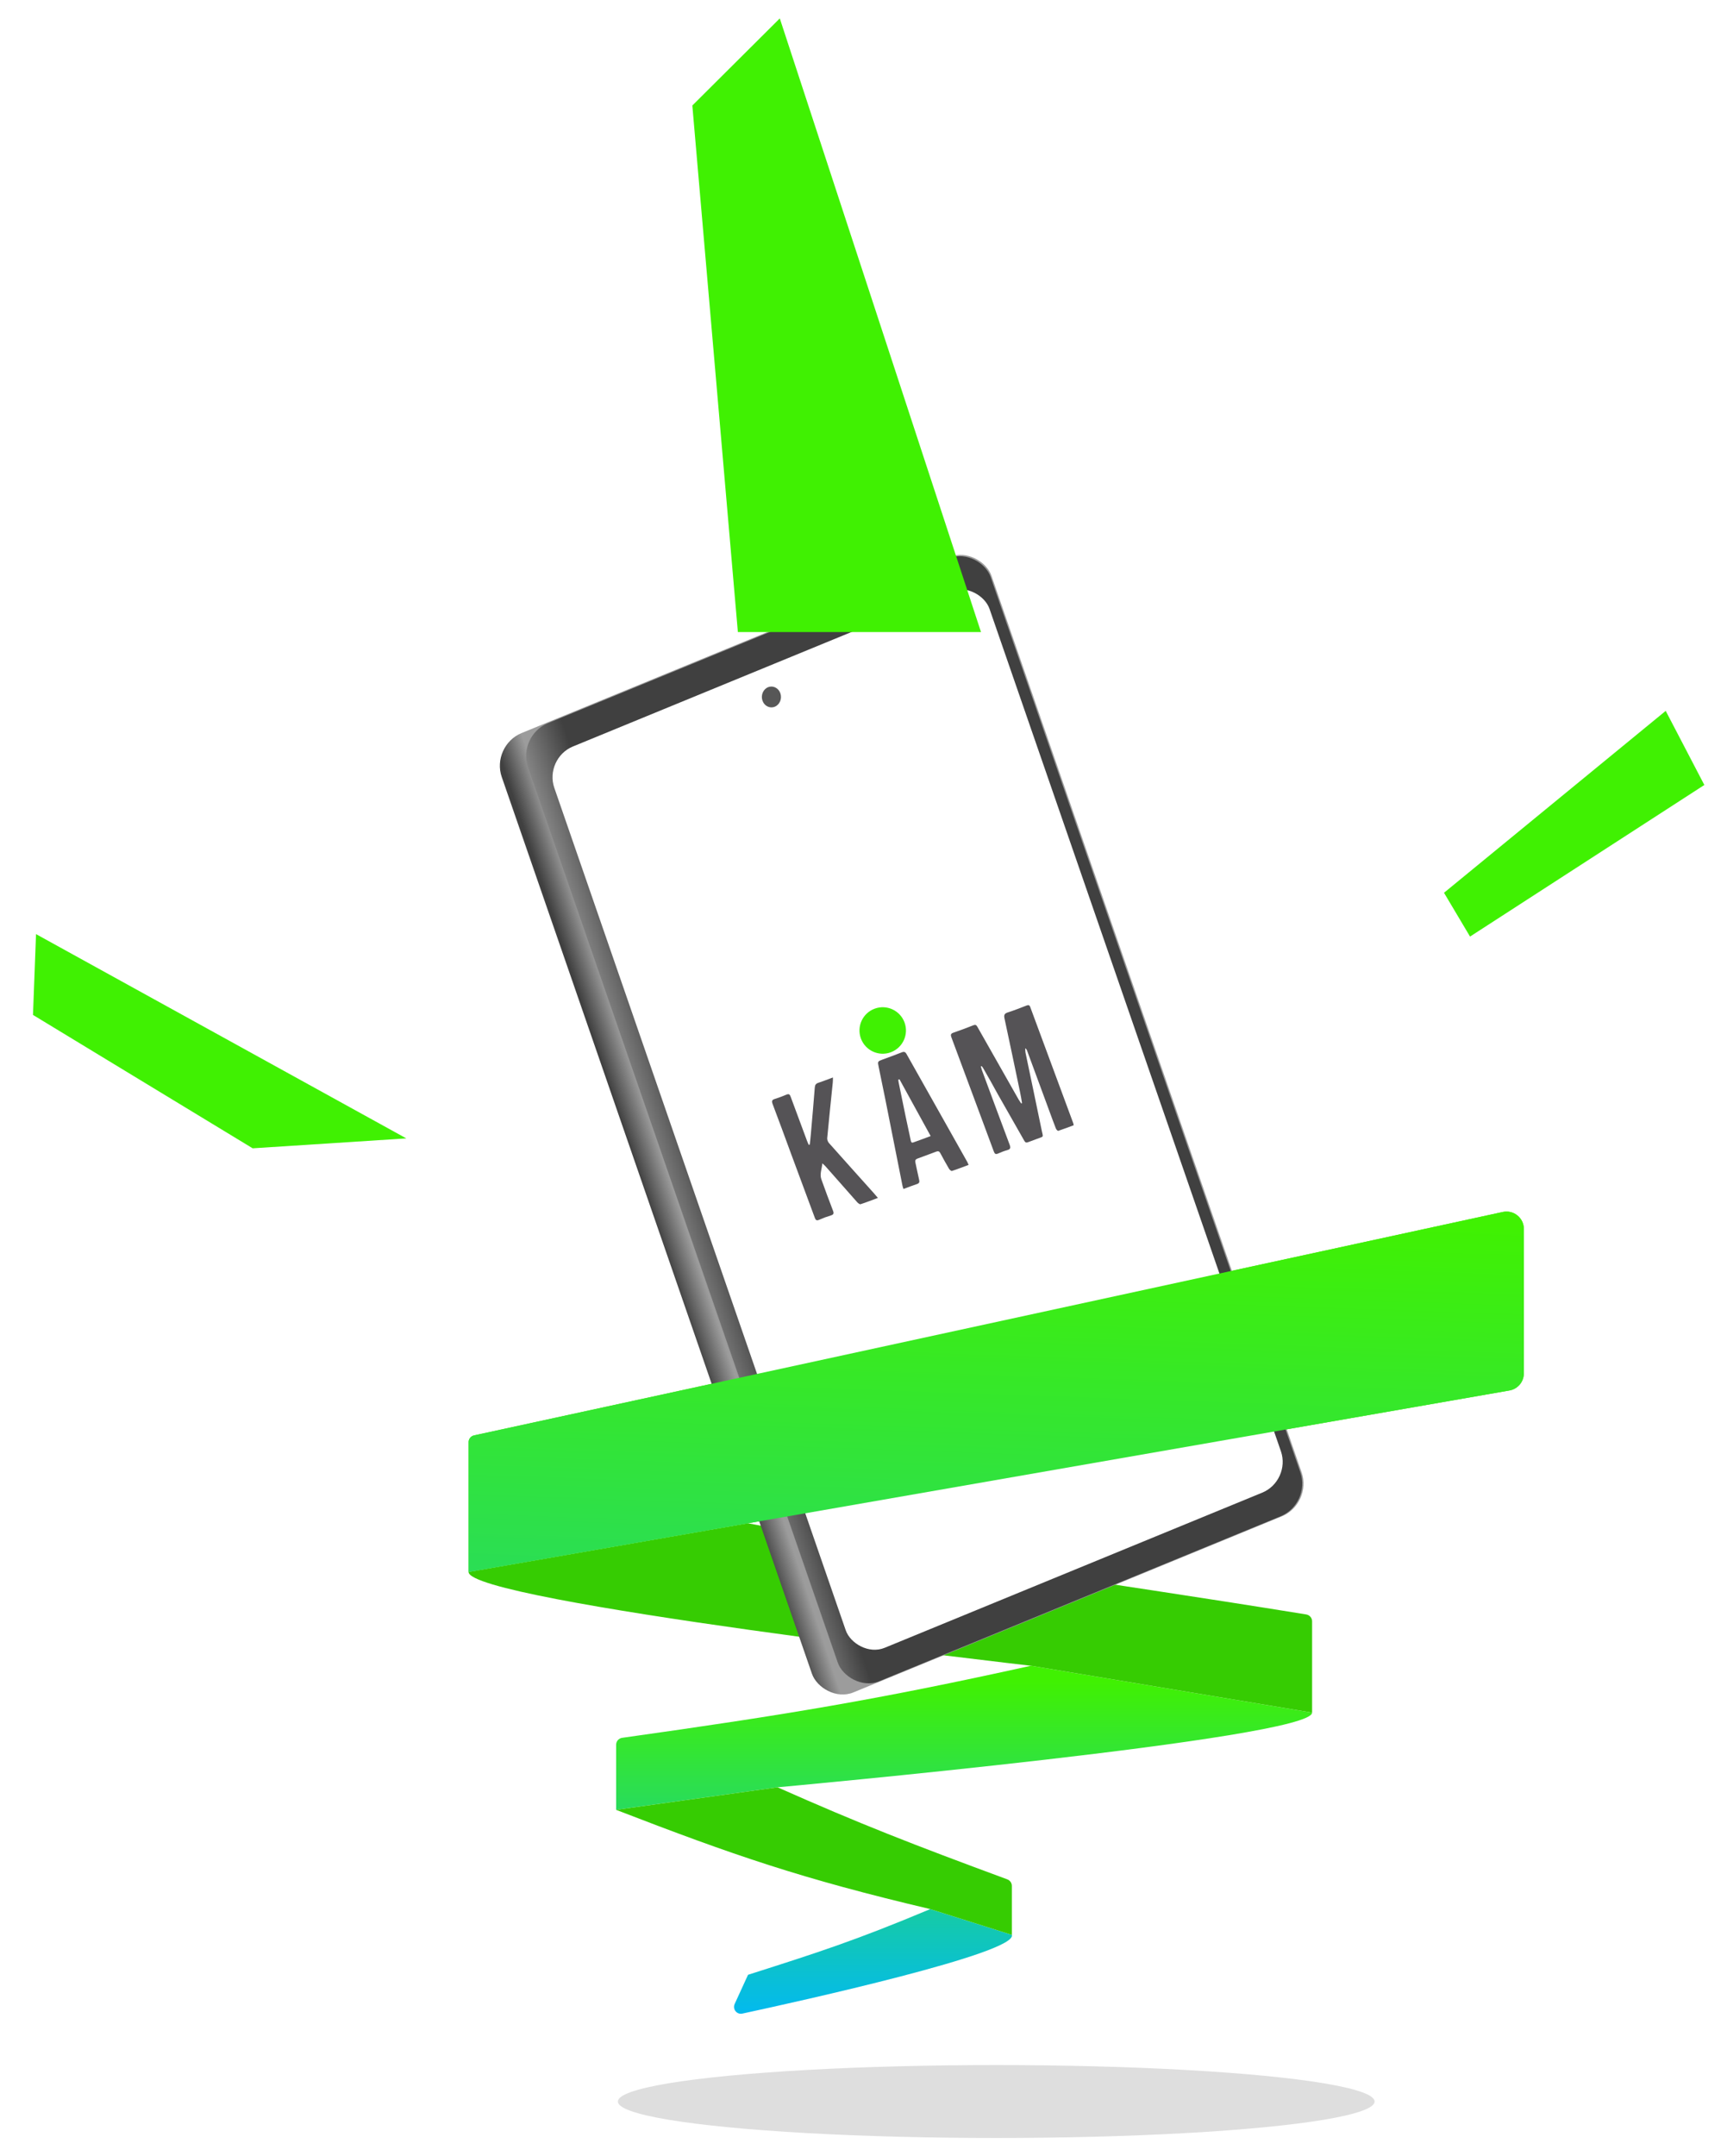 <svg width="686" height="856" viewBox="0 0 686 856" fill="none" xmlns="http://www.w3.org/2000/svg">
<path d="M599.591 552.144C602.892 551.569 605.301 548.703 605.301 545.353V488.002C605.301 483.605 601.241 480.332 596.945 481.264L188.313 569.981C187.045 570.256 186.141 571.378 186.141 572.675V624.226L297.136 604.875L599.591 552.144Z" fill="url(#paint0_linear_1124_858)"/>
<path d="M521.194 680.068L409.509 661.454C348.29 674.995 311.965 680.968 247.135 690.073C245.774 690.265 244.74 691.432 244.74 692.808V718.675L308.855 709.721C308.855 709.721 521.194 690.409 521.194 680.068Z" fill="url(#paint1_linear_1124_858)"/>
<path d="M291.83 795.746C290.887 797.803 292.653 800.058 294.866 799.582C317.465 794.716 404.325 775.511 401.926 768.313L369.523 758.08C339.74 770.588 324.534 775.435 297.744 783.975L297.136 784.169L291.83 795.746Z" fill="url(#paint2_linear_1124_858)"/>
<path d="M297.136 604.875L186.141 624.226C186.141 635.946 409.509 661.454 409.509 661.454L521.194 680.068V643.808C521.194 642.455 520.188 641.298 518.853 641.082C428.823 626.509 379.979 620.91 297.136 604.875Z" fill="#36CC02"/>
<path d="M308.855 709.721L244.74 718.675C291.471 736.725 318.304 746.008 369.523 758.08L401.926 768.313V748.863C401.926 747.708 401.193 746.671 400.11 746.271C362.301 732.307 341.5 724.213 308.855 709.721Z" fill="#36CC02"/>
<rect width="210.301" height="403.114" rx="13.139" transform="matrix(0.925 -0.38 0.327 0.945 195 296.097)" fill="url(#paint3_linear_1124_858)"/>
<rect width="198.671" height="402.564" rx="13.139" transform="matrix(0.925 -0.38 0.327 0.945 205.43 292.185)" fill="url(#paint4_linear_1124_858)"/>
<rect width="186.907" height="378.728" rx="12.361" transform="matrix(0.925 -0.38 0.327 0.945 216.127 301.127)" fill="white"/>
<path d="M389.616 423.434C389.75 423.947 389.869 424.493 390.052 424.988C393.712 434.853 397.348 444.728 401.058 454.575C401.535 455.861 401.335 456.385 400.028 456.729C398.805 457.071 397.603 457.545 396.443 458.06C395.522 458.458 395.122 458.212 394.782 457.298C393.312 453.258 391.792 449.237 390.296 445.207C386.177 434.105 382.067 423.028 377.924 411.935C377.566 410.971 377.599 410.452 378.696 410.073C381.344 409.175 383.981 408.169 386.583 407.147C387.39 406.819 387.803 406.947 388.239 407.742C393.659 417.348 399.105 426.946 404.575 436.534C404.894 437.09 405.278 437.595 405.622 438.142C405.745 438.096 405.853 438.084 405.977 438.039C405.717 436.504 405.472 434.935 405.138 433.427C403.119 423.74 401.076 414.062 398.998 404.369C398.713 403.068 398.984 402.434 400.346 402.012C402.865 401.219 405.31 400.227 407.748 399.294C408.515 399.01 408.925 399.054 409.237 399.895C414.919 415.284 420.64 430.629 426.322 446.018C426.395 446.216 426.419 446.432 426.507 446.821C424.455 447.582 422.436 448.359 420.357 449.047C420.159 449.12 419.614 448.563 419.452 448.201C418.55 445.92 417.721 443.611 416.868 441.312C413.902 433.242 410.921 425.206 407.955 417.136C407.835 416.815 407.676 416.536 407.232 416.251C407.279 416.908 407.243 417.569 407.389 418.19C409.499 428.349 411.667 438.515 413.743 448.659C414.411 451.9 414.793 451.111 411.746 452.298C410.642 452.735 409.511 453.099 408.408 453.536C407.725 453.818 407.296 453.724 406.906 453.053C403.394 446.845 399.856 440.647 396.319 434.449C394.433 430.957 392.429 427.453 390.435 423.974C390.294 423.745 390.079 423.543 389.888 423.333C389.78 423.345 389.681 423.381 389.616 423.434Z" fill="#555356"/>
<path d="M321.658 454.526C321.789 453.212 321.97 451.879 322.067 450.549C322.626 444.322 323.151 438.079 323.651 431.846C323.726 430.834 324.083 430.279 325.09 429.962C326.947 429.357 328.783 428.62 330.86 427.849C330.845 428.642 330.865 429.226 330.801 429.812C330.047 437.181 329.283 444.524 328.588 451.899C328.518 452.544 328.829 453.385 329.263 453.871C335.203 460.556 341.174 467.173 347.13 473.824C347.616 474.375 348.077 474.935 348.719 475.682C346.321 476.571 344.089 477.456 341.827 478.182C341.497 478.277 340.829 477.765 340.49 477.384C336.294 472.669 332.146 467.935 327.974 463.21C327.679 462.869 327.31 462.556 326.663 461.952C326.418 464.322 325.531 466.254 326.259 468.291C327.75 472.463 329.291 476.617 330.873 480.728C331.283 481.757 331.201 482.294 330.036 482.642C328.442 483.121 326.884 483.699 325.363 484.375C324.228 484.881 323.943 484.34 323.604 483.425C320.5 474.984 317.356 466.586 314.228 458.155C311.813 451.569 309.388 444.958 306.88 438.35C306.449 437.188 306.666 436.713 307.807 436.374C309.342 435.889 310.875 435.32 312.356 434.686C313.352 434.261 313.746 434.565 314.069 435.513C316.228 441.407 318.402 447.267 320.61 453.143C320.794 453.637 321.018 454.089 321.226 454.574C321.383 454.544 321.516 454.523 321.658 454.526Z" fill="#555356"/>
<path d="M384.754 462.569C382.479 463.413 380.346 464.26 378.133 464.969C377.861 465.069 377.209 464.524 376.97 464.106C375.767 462.077 374.629 459.996 373.516 457.905C373.123 457.151 372.651 457.017 371.91 457.292C369.412 458.218 366.89 459.154 364.393 460.081C363.651 460.356 363.434 460.83 363.61 461.609C364.13 463.919 364.566 466.233 365.11 468.534C365.333 469.437 365.106 469.886 364.206 470.192C362.473 470.751 360.76 471.442 358.881 472.14C358.713 471.611 358.542 471.225 358.478 470.826C356.209 459.404 353.94 447.981 351.672 436.559C350.81 432.265 349.924 427.981 349.037 423.696C348.579 421.475 348.554 421.484 350.681 420.696C353.178 419.769 355.718 418.883 358.188 417.882C359.118 417.509 359.609 417.692 360.096 418.552C364.029 425.588 368.002 432.581 371.959 439.608C376.067 446.889 380.15 454.178 384.257 461.459C384.411 461.796 384.53 462.117 384.754 462.569ZM357.286 428.568C357.138 428.623 356.99 428.678 356.817 428.742C356.855 429.15 356.903 429.582 356.991 429.972C357.899 434.389 358.797 438.781 359.705 443.198C360.37 446.355 361.068 449.528 361.733 452.685C361.852 453.232 361.917 453.939 362.742 453.661C365.011 452.875 367.227 452.025 369.675 451.117C365.479 443.447 361.4 436.015 357.286 428.568Z" fill="#555356"/>
<path d="M353.845 417.85C358.625 416.077 361.062 410.765 359.288 405.985C357.515 401.206 352.203 398.769 347.424 400.542C342.644 402.315 340.207 407.627 341.98 412.407C343.754 417.186 349.066 419.623 353.845 417.85Z" fill="#40F102"/>
<ellipse rx="3.84" ry="4.096" transform="matrix(0.925 -0.38 0.327 0.945 306.423 276.761)" fill="#575757"/>
<path d="M599.591 552.144L186.141 624.226V572.675C186.141 571.378 187.045 570.256 188.313 569.981L596.945 481.264C601.241 480.332 605.301 483.605 605.301 488.002V545.353C605.301 548.703 602.892 551.569 599.591 552.144Z" fill="url(#paint5_linear_1124_858)"/>
<g filter="url(#filter0_f_1124_858)">
<ellipse cx="395.721" cy="834.496" rx="150.291" ry="14.478" fill="black" fill-opacity="0.13"/>
</g>
<g filter="url(#filter1_f_1124_858)">
<path d="M661.655 282.279L573.589 354.513L583.93 371.903L677 311.708L661.655 282.279Z" fill="#40F102"/>
</g>
<path d="M13.101 403.015L100.364 455.984L161.399 452.046L14.31 370.931L13.101 403.015Z" fill="#40F102"/>
<g filter="url(#filter2_f_1124_858)">
<path d="M275.01 41.895L293.097 250.991L389.675 250.991L309.748 7.307L275.01 41.895Z" fill="#40F102"/>
</g>
<defs>
<filter id="filter0_f_1124_858" x="238.536" y="813.124" width="314.371" height="42.743" filterUnits="userSpaceOnUse" color-interpolation-filters="sRGB">
<feFlood flood-opacity="0" result="BackgroundImageFix"/>
<feBlend mode="normal" in="SourceGraphic" in2="BackgroundImageFix" result="shape"/>
<feGaussianBlur stdDeviation="3.447" result="effect1_foregroundBlur_1124_858"/>
</filter>
<filter id="filter1_f_1124_858" x="565.316" y="274.006" width="119.957" height="106.169" filterUnits="userSpaceOnUse" color-interpolation-filters="sRGB">
<feFlood flood-opacity="0" result="BackgroundImageFix"/>
<feBlend mode="normal" in="SourceGraphic" in2="BackgroundImageFix" result="shape"/>
<feGaussianBlur stdDeviation="4.136" result="effect1_foregroundBlur_1124_858"/>
</filter>
<filter id="filter2_f_1124_858" x="268.116" y="0.413" width="128.453" height="257.472" filterUnits="userSpaceOnUse" color-interpolation-filters="sRGB">
<feFlood flood-opacity="0" result="BackgroundImageFix"/>
<feBlend mode="normal" in="SourceGraphic" in2="BackgroundImageFix" result="shape"/>
<feGaussianBlur stdDeviation="3.447" result="effect1_foregroundBlur_1124_858"/>
</filter>
<linearGradient id="paint0_linear_1124_858" x1="395.721" y1="479.45" x2="395.721" y2="800.715" gradientUnits="userSpaceOnUse">
<stop offset="0.586" stop-color="#40F102"/>
<stop offset="1" stop-color="#02B9F1"/>
</linearGradient>
<linearGradient id="paint1_linear_1124_858" x1="395.721" y1="479.45" x2="395.721" y2="800.715" gradientUnits="userSpaceOnUse">
<stop offset="0.586" stop-color="#40F102"/>
<stop offset="1" stop-color="#02B9F1"/>
</linearGradient>
<linearGradient id="paint2_linear_1124_858" x1="395.721" y1="479.45" x2="395.721" y2="800.715" gradientUnits="userSpaceOnUse">
<stop offset="0.586" stop-color="#40F102"/>
<stop offset="1" stop-color="#02B9F1"/>
</linearGradient>
<linearGradient id="paint3_linear_1124_858" x1="0.103" y1="160.521" x2="11.21" y2="160.651" gradientUnits="userSpaceOnUse">
<stop stop-color="#404040"/>
<stop offset="1" stop-color="#9C9C9C"/>
</linearGradient>
<linearGradient id="paint4_linear_1124_858" x1="15.221" y1="168.913" x2="-12.814" y2="168.295" gradientUnits="userSpaceOnUse">
<stop stop-color="#404040"/>
<stop offset="1" stop-color="#A6A6A6"/>
</linearGradient>
<linearGradient id="paint5_linear_1124_858" x1="395.721" y1="479.45" x2="380.5" y2="916.5" gradientUnits="userSpaceOnUse">
<stop stop-color="#40F102"/>
<stop offset="1" stop-color="#02B9F1"/>
</linearGradient>
</defs>
</svg>
